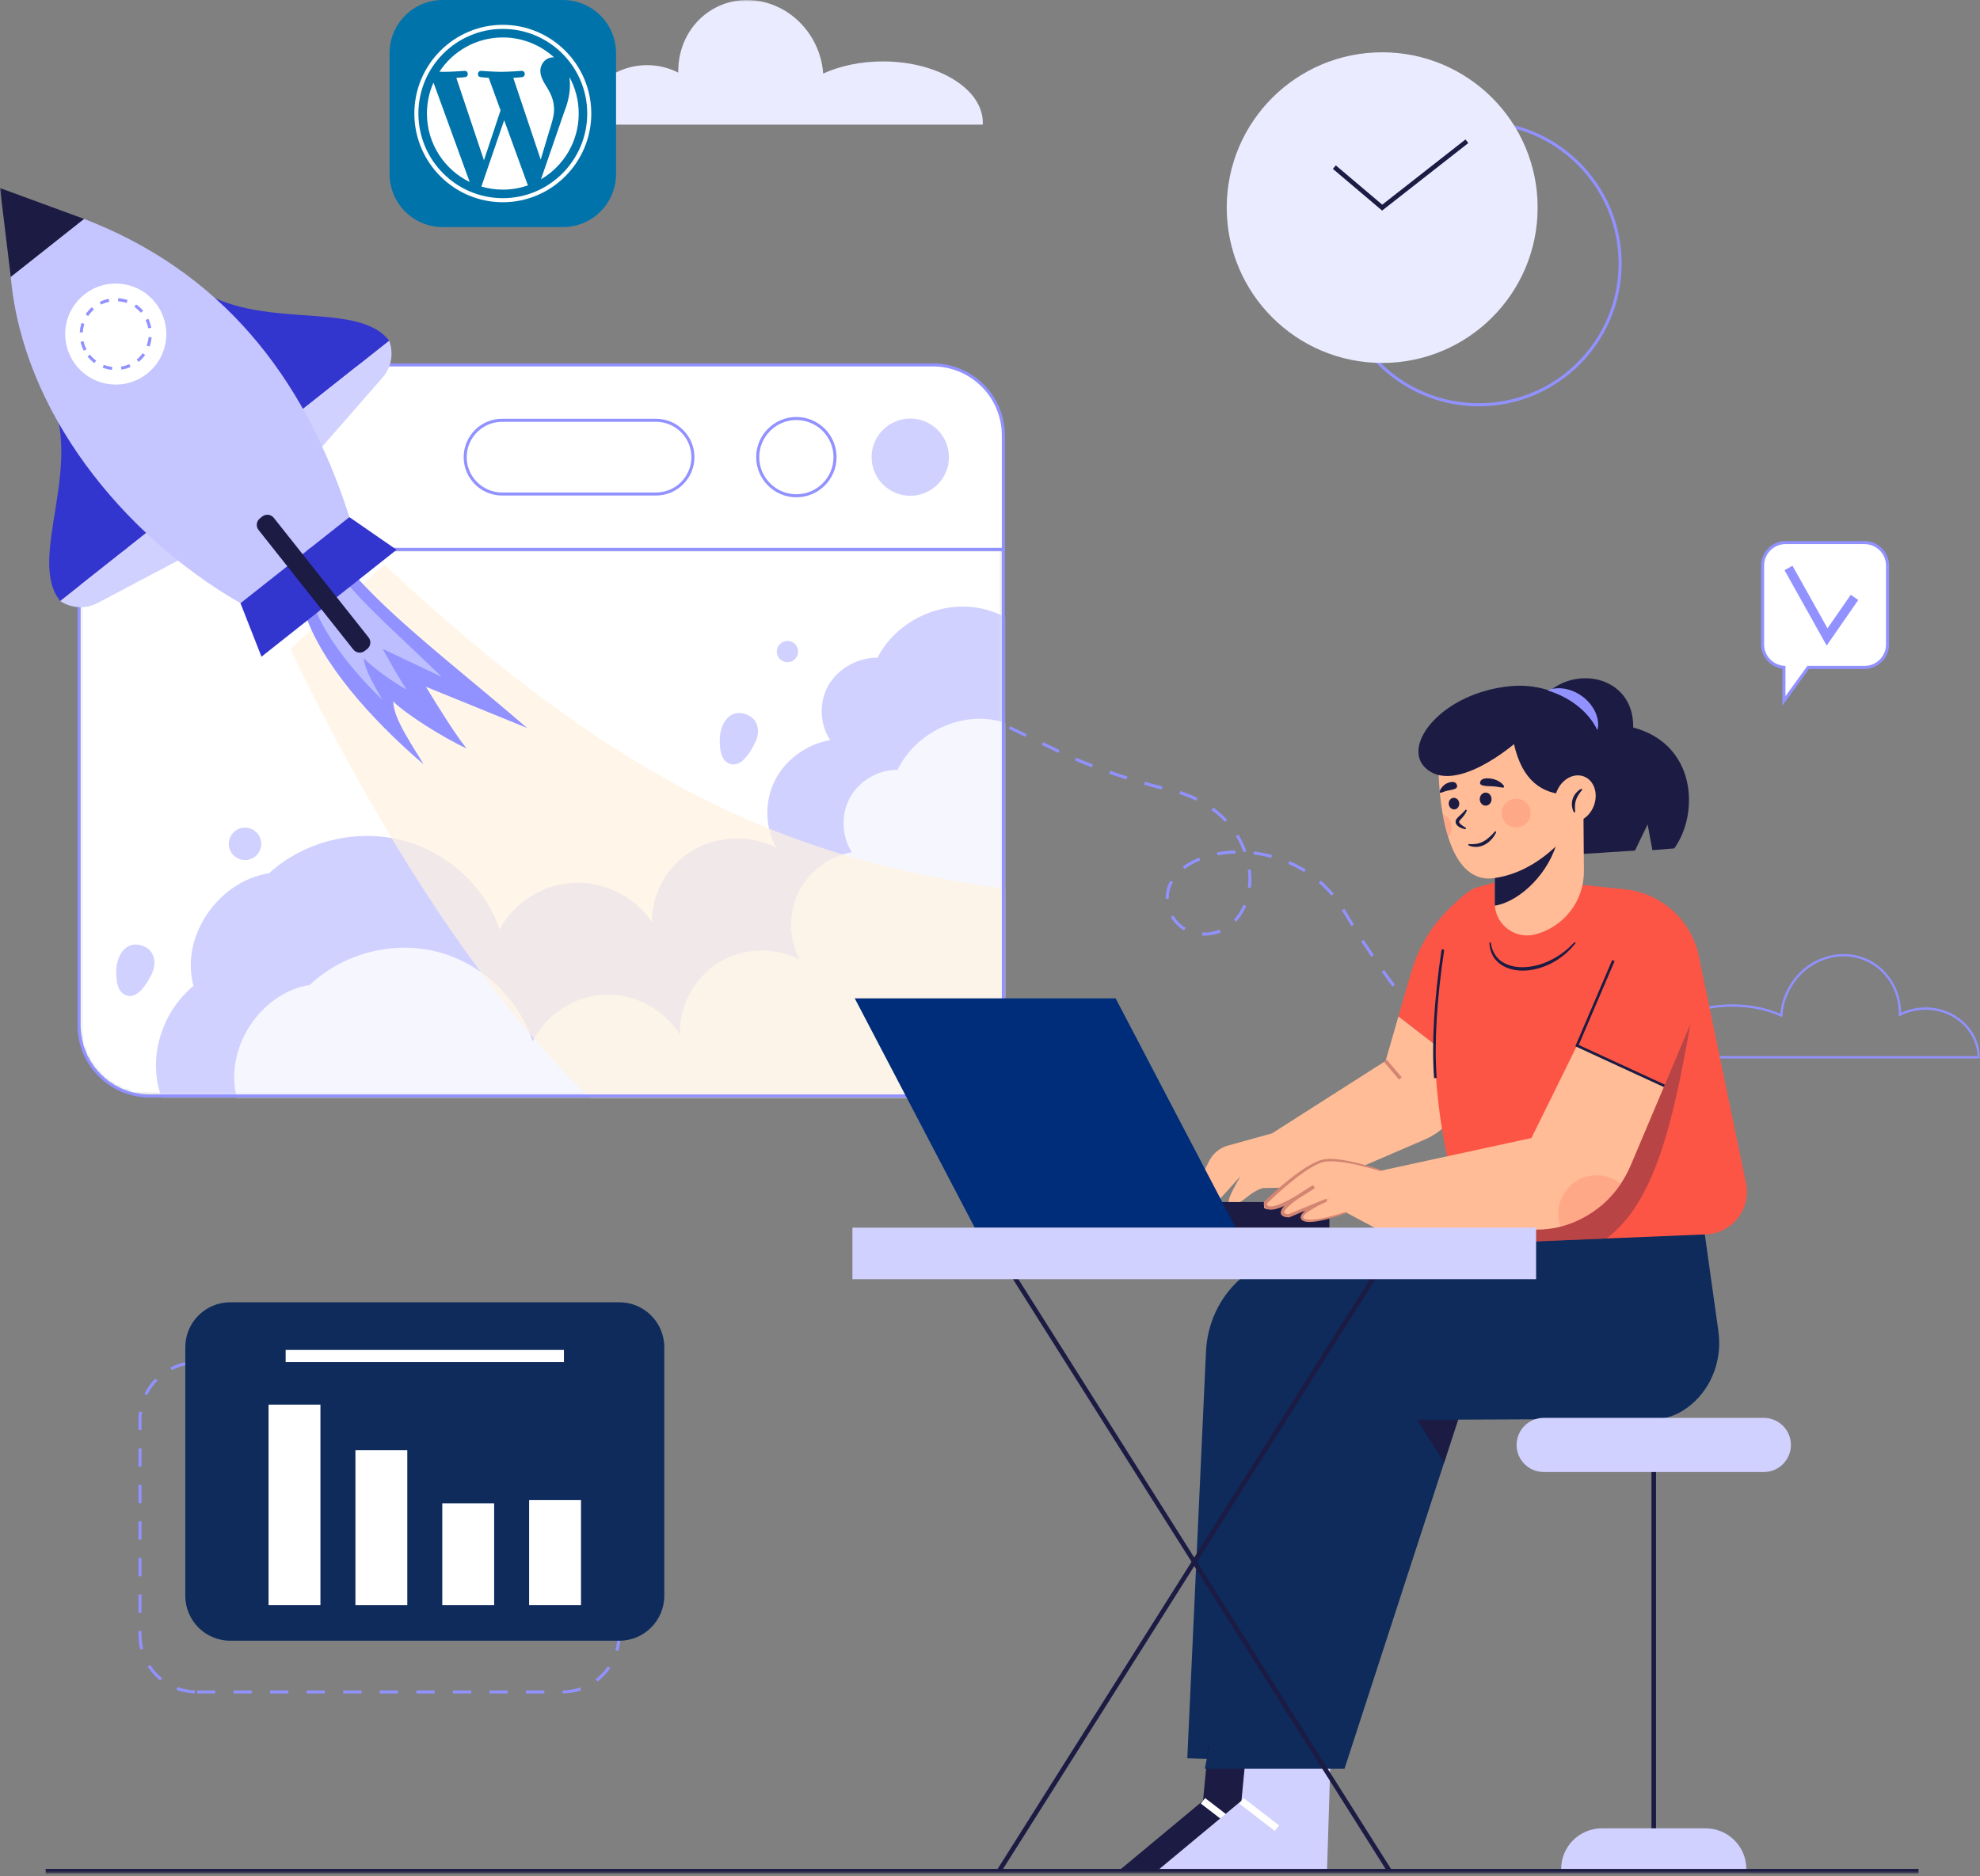<svg width="554" height="525" viewBox="0 0 554 525" fill="none" xmlns="http://www.w3.org/2000/svg">
<rect x="0" y="0" width="554" height="525" fill="#808080" stroke="none"/>
<g clip-path="url(#clip0_3414_1241)">
<mask id="mask0_3414_1241" style="mask-type:luminance" maskUnits="userSpaceOnUse" x="0" y="0" width="554" height="525">
<path d="M0 0H554V524.27H0V0Z" fill="white"/>
</mask>
<g mask="url(#mask0_3414_1241)">
<path d="M417.113 306.367L417.703 305.75L414.003 302.222L413.412 302.839L417.113 306.367ZM409.723 299.288L410.323 298.682C409.118 297.5 407.915 296.28 406.734 295.052L406.12 295.642C407.304 296.875 408.515 298.103 409.723 299.288ZM402.618 291.903L403.249 291.33C402.116 290.09 400.977 288.806 399.863 287.514L399.218 288.072C400.34 289.364 401.482 290.655 402.618 291.903ZM395.916 284.15L396.574 283.608C395.51 282.313 394.436 280.973 393.386 279.627L392.714 280.152C393.771 281.502 394.849 282.848 395.916 284.15ZM389.606 276.076L390.289 275.568C389.29 274.225 388.277 272.834 387.288 271.441L386.591 271.935C387.588 273.332 388.601 274.726 389.606 276.076ZM383.673 267.725L384.379 267.248C383.424 265.841 382.482 264.424 381.558 262.995L380.842 263.459C381.769 264.887 382.715 266.312 383.673 267.725ZM336.958 261.816C338.53 261.816 340.12 261.513 341.552 260.94L341.235 260.15C339.901 260.681 338.424 260.965 336.958 260.965C336.746 260.943 336.59 260.96 336.405 260.951L336.365 261.803C336.562 261.812 336.798 261.799 336.958 261.816ZM331.296 260.36L331.723 259.625C330.318 258.813 329.144 257.627 328.323 256.192L327.583 256.615C328.479 258.179 329.762 259.478 331.296 260.36ZM378.1 259.131L378.823 258.681C377.925 257.236 377.042 255.781 376.172 254.318L375.44 254.754C376.312 256.223 377.199 257.682 378.1 259.131ZM345.874 257.944C347.019 256.711 347.964 255.225 348.68 253.524L347.896 253.193C347.22 254.802 346.33 256.203 345.249 257.365L345.874 257.944ZM326.17 251.537L327.024 251.52L327.019 251.292C327.019 250.013 327.279 248.763 327.773 247.673C327.903 247.389 328.043 247.11 328.197 246.841L327.452 246.422C327.286 246.715 327.133 247.014 326.996 247.321C326.454 248.521 326.167 249.895 326.167 251.292L326.17 251.537ZM372.523 250.644L373.178 250.096C372.073 248.776 370.848 247.536 369.546 246.408L368.986 247.053C370.255 248.15 371.445 249.359 372.523 250.644ZM350 248.48C350.096 247.673 350.146 246.844 350.146 246.016C350.146 245.113 350.088 244.192 349.973 243.279L349.127 243.385C349.239 244.264 349.294 245.15 349.294 246.016C349.294 246.81 349.247 247.604 349.155 248.377L350 248.48ZM364.921 244.07L365.372 243.344C363.926 242.447 362.38 241.646 360.781 240.958L360.443 241.743C362.002 242.413 363.51 243.198 364.921 244.07ZM331.477 243.194C332.719 242.249 334.185 241.436 335.833 240.771L335.515 239.981C333.794 240.672 332.262 241.528 330.963 242.516L331.477 243.194ZM355.672 240.082L355.897 239.261C354.233 238.808 352.524 238.471 350.822 238.259L350.716 239.104C352.377 239.309 354.044 239.639 355.672 240.082ZM340.662 239.373C342.279 239.066 343.963 238.89 345.676 238.848L345.655 237.997C343.898 238.041 342.166 238.222 340.505 238.538L340.662 239.373ZM347.95 238.515L348.752 238.228C348.169 236.612 347.411 235.038 346.501 233.549L345.774 233.996C346.654 235.43 347.388 236.95 347.95 238.515ZM342.736 229.995L343.36 229.415C343.111 229.149 342.859 228.887 342.595 228.627C341.645 227.683 340.593 226.79 339.475 225.977L338.97 226.664C340.054 227.459 341.071 228.32 341.995 229.238C342.251 229.483 342.497 229.735 342.736 229.995ZM334.666 224.054L335.045 223.291C333.504 222.527 331.883 221.882 330.232 221.379L329.984 222.194C331.594 222.684 333.169 223.311 334.666 224.054ZM325.048 220.922L325.26 220.097C323.592 219.671 321.935 219.224 320.332 218.768L320.1 219.586C321.709 220.046 323.373 220.496 325.048 220.922ZM315.185 218.121L315.441 217.306C313.797 216.788 312.167 216.25 310.598 215.7L310.315 216.505C311.893 217.06 313.531 217.602 315.185 218.121ZM305.502 214.736L305.809 213.942C304.213 213.322 302.624 212.674 301.089 212.013L300.751 212.794C302.3 213.461 303.896 214.115 305.502 214.736ZM296.083 210.67L296.451 209.904L291.85 207.671L291.479 208.438L296.083 210.67ZM286.878 206.202L287.249 205.435L282.648 203.2L282.277 203.966L286.878 206.202ZM277.676 201.73L278.048 200.964L273.447 198.728L273.075 199.495L277.676 201.73ZM268.474 197.263L268.846 196.495L264.245 194.26L263.873 195.027L268.474 197.263ZM259.272 192.792L259.644 192.025L255.043 189.789L254.672 190.556L259.272 192.792Z" fill="#9192FF"/>
<path d="M274.992 34.354C274.992 34.531 274.992 34.698 274.972 34.875H162.844C163.133 25.639 171.182 18.233 181.049 18.233C184.214 18.233 187.181 18.993 189.774 20.322C189.637 13.134 193.095 6.25 199.462 2.556C209.019 -2.979 221.518 0.777 227.371 10.95C229.131 14.017 230.099 17.316 230.318 20.591C234.98 18.458 240.758 17.19 247.026 17.19C262.473 17.19 274.992 24.876 274.992 34.354Z" fill="#EBEBFF"/>
<path d="M461.54 296.183H554L553.99 295.853C553.744 288.035 547.053 281.91 538.758 281.91C536.391 281.91 534.045 282.435 531.934 283.427C531.872 277.443 528.803 271.993 523.834 269.113C520.133 266.969 515.757 266.417 511.515 267.555C506.893 268.793 502.995 271.829 500.536 276.106C499.172 278.485 498.36 281.031 498.118 283.686C494.179 281.965 489.558 281.059 484.715 281.059C471.905 281.059 461.485 287.51 461.485 295.437C461.485 295.594 461.485 295.744 461.506 295.901L461.54 296.183ZM553.335 295.543H462.126C462.126 295.509 462.126 295.471 462.126 295.437C462.126 287.861 472.259 281.699 484.718 281.699C489.639 281.699 494.326 282.653 498.272 284.456L498.694 284.651L498.725 284.191C498.906 281.467 499.704 278.856 501.095 276.43C503.469 272.303 507.231 269.372 511.685 268.179C515.764 267.085 519.966 267.616 523.517 269.671C528.428 272.518 531.408 277.988 531.296 283.942L531.286 284.477L531.763 284.231C533.902 283.134 536.32 282.555 538.762 282.555C546.589 282.552 552.926 288.233 553.335 295.543Z" fill="#9192FF"/>
<mask id="mask1_3414_1241" style="mask-type:luminance" maskUnits="userSpaceOnUse" x="22" y="153" width="259" height="154">
<path d="M280.738 286.978C280.738 297.867 271.904 306.693 261.008 306.693H41.856C30.959 306.693 22.126 297.867 22.126 286.978V153.733H280.738V286.978Z" fill="white"/>
</mask>
<g mask="url(#mask1_3414_1241)">
<path d="M280.738 286.978C280.738 297.867 271.904 306.693 261.008 306.693H41.856C30.959 306.693 22.126 297.867 22.126 286.978V153.733H280.738V286.978Z" fill="white"/>
</g>
<mask id="mask2_3414_1241" style="mask-type:luminance" maskUnits="userSpaceOnUse" x="22" y="153" width="259" height="154">
<path d="M280.738 286.978C280.738 297.867 271.904 306.693 261.008 306.693H41.856C30.959 306.693 22.126 297.867 22.126 286.978V153.733H280.738V286.978Z" fill="white"/>
</mask>
<g mask="url(#mask2_3414_1241)">
<path d="M294.269 187.708C291.248 178.023 281.681 170.59 271.234 169.803C260.784 169.015 250.12 174.924 245.546 184.038C239.987 183.987 234.507 187.068 231.805 191.764C229.104 196.461 229.295 202.575 232.282 207.097C225.66 208.242 219.718 212.598 216.788 218.447C213.859 224.295 214.019 231.493 217.204 237.205C209.916 233.504 200.598 233.841 193.607 238.057C186.616 242.276 182.209 250.218 182.454 258.172C177.915 251.056 169.212 246.622 160.558 247.017C151.906 247.412 143.656 252.617 139.809 260.114C135.747 247.968 124.915 238.166 112.102 235.031C99.285 231.898 84.91 235.538 75.318 244.345C60.895 246.601 50.381 262.251 54.139 275.874C46.346 282.318 42.366 292.792 43.993 302.562C45.623 312.33 52.805 321.055 62.294 324.787L310.476 324.627L331.629 230.01L294.269 187.708Z" fill="#D1D1FF"/>
</g>
<mask id="mask3_3414_1241" style="mask-type:luminance" maskUnits="userSpaceOnUse" x="22" y="153" width="259" height="154">
<path d="M280.738 286.978C280.738 297.867 271.904 306.693 261.008 306.693H41.856C30.959 306.693 22.126 297.867 22.126 286.978V153.733H280.738V286.978Z" fill="white"/>
</mask>
<g mask="url(#mask3_3414_1241)">
<g opacity="0.8">
<path d="M298.208 219.135C295.278 209.446 286.032 202.005 275.937 201.209C265.841 200.411 255.542 206.313 251.131 215.423C245.76 215.369 240.468 218.443 237.861 223.14C235.256 227.836 235.443 233.95 238.336 238.473C231.937 239.615 226.2 243.964 223.374 249.811C220.546 255.66 220.706 262.855 223.79 268.57C216.747 264.862 207.743 265.192 200.99 269.405C194.237 273.617 189.987 281.558 190.23 289.509C185.841 282.39 177.427 277.95 169.067 278.338C160.708 278.726 152.744 283.923 149.031 291.418C145.098 279.271 134.625 269.457 122.241 266.314C109.857 263.172 95.969 266.802 86.709 275.602C72.777 277.844 62.63 293.487 66.273 307.112C58.749 313.55 54.91 324.02 56.491 333.791C58.074 343.563 65.022 352.291 74.189 356.029L313.968 356.067L334.332 261.464L298.208 219.135Z" fill="white"/>
</g>
</g>
<mask id="mask4_3414_1241" style="mask-type:luminance" maskUnits="userSpaceOnUse" x="22" y="153" width="259" height="154">
<path d="M280.738 286.978C280.738 297.867 271.904 306.693 261.008 306.693H41.856C30.959 306.693 22.126 297.867 22.126 286.978V153.733H280.738V286.978Z" fill="white"/>
</mask>
<g mask="url(#mask4_3414_1241)">
<path opacity="0.7" d="M107.578 158.001C179.407 225.503 230.344 243.701 294.514 250.211L298.777 318.374L231.418 341.379C172.586 339.674 116.097 254.567 81.204 181.554L107.578 158.001Z" fill="#FFF2E0"/>
<path d="M97.464 158.877C109.142 172.683 126.753 185.889 147.527 203.728L119.182 192.184C122.658 197.941 127.719 205.994 130.557 209.45C124.025 206.437 113.511 199.809 110.029 196.291C110.032 201.196 115.943 209.399 118.52 213.88C103.402 200.95 89.65 185.167 85.207 171.299L97.464 158.877Z" fill="#9192FF"/>
<path opacity="0.4" d="M94.149 159.575C101.056 168.726 111.397 177.546 123.617 189.427L107.075 181.586C109.149 185.386 112.164 190.705 113.842 192.996C110.026 190.958 103.87 186.514 101.813 184.179C101.865 187.386 105.374 192.815 106.916 195.773C98.024 187.161 89.894 176.695 87.175 167.577L94.149 159.575Z" fill="white"/>
</g>
<mask id="mask5_3414_1241" style="mask-type:luminance" maskUnits="userSpaceOnUse" x="22" y="153" width="259" height="154">
<path d="M280.738 286.978C280.738 297.867 271.904 306.693 261.008 306.693H41.856C30.959 306.693 22.126 297.867 22.126 286.978V153.733H280.738V286.978Z" fill="white"/>
</mask>
<g mask="url(#mask5_3414_1241)">
<path d="M201.409 206.471C201.317 208.604 201.412 212.206 203.543 213.44C207.105 215.503 209.908 210.499 211.214 207.984C212.773 204.981 212.374 201.256 208.847 199.918C204.188 198.148 201.58 202.487 201.409 206.471Z" fill="#D1D1FF"/>
</g>
<mask id="mask6_3414_1241" style="mask-type:luminance" maskUnits="userSpaceOnUse" x="22" y="153" width="259" height="154">
<path d="M280.738 286.978C280.738 297.867 271.904 306.693 261.008 306.693H41.856C30.959 306.693 22.126 297.867 22.126 286.978V153.733H280.738V286.978Z" fill="white"/>
</mask>
<g mask="url(#mask6_3414_1241)">
<path d="M32.546 271.263C32.454 273.396 32.549 276.998 34.681 278.232C38.241 280.295 41.045 275.29 42.351 272.776C43.91 269.773 43.511 266.048 39.985 264.708C35.326 262.94 32.716 267.279 32.546 271.263Z" fill="#D1D1FF"/>
</g>
<mask id="mask7_3414_1241" style="mask-type:luminance" maskUnits="userSpaceOnUse" x="22" y="153" width="259" height="154">
<path d="M280.738 286.978C280.738 297.867 271.904 306.693 261.008 306.693H41.856C30.959 306.693 22.126 297.867 22.126 286.978V153.733H280.738V286.978Z" fill="white"/>
</mask>
<g mask="url(#mask7_3414_1241)">
<path d="M220.332 185.313C218.684 185.313 217.348 183.978 217.348 182.331C217.348 180.684 218.684 179.349 220.332 179.349C221.981 179.349 223.316 180.684 223.316 182.331C223.316 183.978 221.981 185.313 220.332 185.313Z" fill="#D1D1FF"/>
</g>
<mask id="mask8_3414_1241" style="mask-type:luminance" maskUnits="userSpaceOnUse" x="2" y="141" width="294" height="246">
<path d="M235.905 376.018C231.054 385.771 219.211 389.75 209.454 384.904L13.218 287.446C3.461 282.6 -0.515 270.766 4.336 261.013L63.701 141.675L295.27 256.68L235.905 376.018Z" fill="white"/>
</mask>
<g mask="url(#mask8_3414_1241)">
<path d="M66.535 240.201C64.288 239.085 63.373 236.361 64.49 234.115C65.607 231.87 68.333 230.955 70.58 232.07C72.827 233.186 73.743 235.91 72.625 238.156C71.508 240.401 68.782 241.317 66.535 240.201Z" fill="#D1D1FF"/>
</g>
<path d="M41.86 307.121H261.008C272.123 307.121 281.164 298.086 281.164 286.978V153.308H21.7V286.978C21.703 298.086 30.744 307.121 41.86 307.121ZM280.315 154.16V286.978C280.315 297.615 271.655 306.269 261.012 306.269H41.86C31.215 306.269 22.555 297.615 22.555 286.978V154.16H280.315Z" fill="#9192FF"/>
<path d="M41.857 102.114H261.004C271.901 102.114 280.734 110.937 280.734 121.83V153.737H22.122V121.83C22.127 110.937 30.959 102.114 41.857 102.114Z" fill="white"/>
<path d="M21.7 154.159H281.164V121.826C281.164 110.719 272.123 101.685 261.008 101.685H41.856C30.741 101.685 21.7 110.719 21.7 121.826V154.159ZM280.312 153.307H22.552V121.826C22.552 111.19 31.212 102.537 41.856 102.537H261.004C271.649 102.537 280.308 111.19 280.308 121.826V153.307H280.312Z" fill="#9192FF"/>
<path d="M244.09 130.079C242.9 124.228 246.684 118.521 252.54 117.334C258.394 116.147 264.104 119.927 265.294 125.778C266.482 131.629 262.698 137.336 256.842 138.523C250.988 139.711 245.278 135.93 244.09 130.079Z" fill="#D1D1FF"/>
<path d="M215.177 135.569C210.951 131.347 210.951 124.503 215.177 120.281C219.401 116.059 226.251 116.059 230.476 120.28C234.701 124.503 234.701 131.347 230.476 135.569C226.251 139.791 219.401 139.791 215.177 135.569Z" fill="white"/>
<path d="M222.826 139.16C229.027 139.16 234.07 134.119 234.07 127.924C234.07 121.728 229.027 116.688 222.826 116.688C216.626 116.688 211.581 121.728 211.581 127.924C211.581 134.119 216.626 139.16 222.826 139.16ZM222.826 117.539C228.556 117.539 233.218 122.198 233.218 127.924C233.218 133.649 228.556 138.309 222.826 138.309C217.096 138.309 212.434 133.649 212.434 127.924C212.434 122.198 217.096 117.539 222.826 117.539Z" fill="#9192FF"/>
<path d="M140.48 138.241H183.548C189.25 138.241 193.871 133.623 193.871 127.925C193.871 122.225 189.25 117.607 183.548 117.607H140.48C134.777 117.607 130.156 122.225 130.156 127.925C130.156 133.623 134.777 138.241 140.48 138.241Z" fill="white"/>
<path d="M140.483 138.666H183.551C189.478 138.666 194.301 133.847 194.301 127.924C194.301 122.001 189.478 117.182 183.551 117.182H140.483C134.554 117.182 129.732 122.001 129.732 127.924C129.732 133.847 134.554 138.666 140.483 138.666ZM183.554 118.034C189.011 118.034 193.452 122.471 193.452 127.924C193.452 133.376 189.011 137.814 183.554 137.814H140.486C135.029 137.814 130.589 133.376 130.589 127.924C130.589 122.471 135.029 118.034 140.486 118.034H183.554Z" fill="#9192FF"/>
<path d="M52.584 78.595C69.854 93.703 99.643 83.288 108.898 95.353L82.45 116.281L52.584 78.595Z" fill="#3335CF"/>
<path d="M108.897 95.356C110.221 98.876 109.504 102.836 107.028 105.668L88.287 127.119L82.448 116.285L108.897 95.356Z" fill="#D1D1FF"/>
<path d="M13.438 109.57C24.195 129.833 7.224 156.419 16.856 168.187L43.305 147.258L13.438 109.57Z" fill="#3335CF"/>
<path d="M16.856 168.188C19.98 170.281 24.005 170.491 27.33 168.734L52.52 155.421L43.305 147.259L16.856 168.188Z" fill="#D1D1FF"/>
<path d="M0 52.628L23.551 61.267L3.019 77.514L0 52.628Z" fill="#1B1B43"/>
<path d="M3.019 77.515C6.31 114.748 33.84 149.495 67.281 168.791L97.754 144.702C84.968 104.504 61.155 75.736 23.554 61.265L3.019 77.515Z" fill="#C5C5FF"/>
<path d="M97.75 144.702L110.969 153.85L73.163 183.766L67.28 168.791L97.75 144.702Z" fill="#3335CF"/>
<path d="M30.72 107.517C22.963 106.594 17.423 99.563 18.346 91.812C19.267 84.061 26.304 78.525 34.061 79.447C41.817 80.369 47.357 87.4 46.435 95.151C45.512 102.902 38.477 108.438 30.72 107.517Z" fill="white"/>
<path d="M31.319 103.515L31.407 102.666C30.596 102.581 29.801 102.387 29.036 102.09L28.729 102.884C29.561 103.212 30.435 103.423 31.319 103.515ZM33.982 103.447C34.865 103.307 35.725 103.051 36.533 102.683L36.182 101.906C35.438 102.24 34.654 102.475 33.849 102.605L33.982 103.447ZM26.4 101.606L26.905 100.921C26.253 100.437 25.664 99.868 25.155 99.228L24.487 99.756C25.043 100.454 25.684 101.078 26.4 101.606ZM38.794 101.279C39.486 100.71 40.097 100.056 40.613 99.333L39.916 98.839C39.446 99.5 38.886 100.1 38.252 100.621L38.794 101.279ZM23.447 98.15L24.204 97.759C23.829 97.036 23.549 96.266 23.375 95.468L22.543 95.649C22.731 96.521 23.034 97.36 23.447 98.15ZM41.85 96.978C42.157 96.143 42.352 95.271 42.43 94.381L41.581 94.306C41.509 95.121 41.331 95.922 41.049 96.685L41.85 96.978ZM23.174 93.038C23.215 92.22 23.365 91.416 23.617 90.642L22.805 90.38C22.529 91.225 22.369 92.105 22.321 92.994L23.174 93.038ZM41.475 91.873L42.314 91.723C42.157 90.843 41.884 89.991 41.502 89.187L40.731 89.552C41.08 90.288 41.331 91.068 41.475 91.873ZM24.668 88.448C25.114 87.769 25.65 87.149 26.264 86.604L25.697 85.966C25.029 86.559 24.443 87.238 23.955 87.981L24.668 88.448ZM39.405 87.51L40.053 86.958C39.474 86.28 38.808 85.68 38.072 85.179L37.59 85.885C38.262 86.338 38.873 86.887 39.405 87.51ZM28.283 85.24C29.013 84.876 29.79 84.613 30.588 84.457L30.425 83.622C29.552 83.795 28.703 84.085 27.905 84.48L28.283 85.24ZM35.415 84.787L35.694 83.983C34.855 83.693 33.975 83.513 33.086 83.451L33.023 84.303C33.838 84.358 34.644 84.521 35.415 84.787Z" fill="#9192FF"/>
<path d="M102.079 182.134L102.754 181.599C103.743 180.815 103.91 179.367 103.13 178.378L76.609 144.911C75.824 143.922 74.375 143.755 73.386 144.535L72.711 145.071C71.722 145.855 71.555 147.303 72.335 148.292L98.856 181.759C99.64 182.751 101.09 182.918 102.079 182.134Z" fill="#1B1B43"/>
<path d="M55.101 473.897H60.218V473.045H55.101V473.897ZM65.333 473.897H70.449V473.045H65.333V473.897ZM75.565 473.897H80.68V473.045H75.565V473.897ZM85.797 473.897H90.912V473.045H85.797V473.897ZM96.029 473.897H101.144V473.045H96.029V473.897ZM106.259 473.897H111.376V473.045H106.259V473.897ZM116.491 473.897H121.607V473.045H116.491V473.897ZM126.723 473.897H131.839V473.045H126.723V473.897ZM136.955 473.897H142.071V473.045H136.955V473.897ZM147.186 473.897H152.302V473.045H147.186V473.897ZM157.421 473.897C159.188 473.88 160.92 473.587 162.575 473.018L162.299 472.213C160.73 472.749 159.086 473.031 157.411 473.045L157.421 473.897ZM54.484 473.887L54.515 473.035C52.843 472.973 51.21 472.646 49.655 472.063L49.355 472.861C50.998 473.475 52.721 473.822 54.484 473.887ZM167.186 470.554C168.584 469.488 169.795 468.212 170.784 466.764L170.079 466.283C169.141 467.657 167.991 468.866 166.668 469.879L167.186 470.554ZM44.819 470.267L45.354 469.606C44.059 468.556 42.943 467.316 42.046 465.915L41.33 466.375C42.278 467.852 43.454 469.16 44.819 470.267ZM173.005 462.03C173.417 460.582 173.625 459.079 173.625 457.555V456.857H172.773V457.555C172.773 458.997 172.575 460.425 172.185 461.795L173.005 462.03ZM39.249 461.584L40.075 461.372C39.761 460.132 39.601 458.847 39.601 457.555V456.406H38.747V457.555C38.747 458.918 38.915 460.272 39.249 461.584ZM172.773 451.748H173.625V446.636H172.773V451.748ZM38.747 451.294H39.601V446.182H38.747V451.294ZM172.773 441.524H173.625V436.412H172.773V441.524ZM38.747 441.07H39.601V435.958H38.747V441.07ZM172.773 431.3H173.625V426.186H172.773V431.3ZM38.747 430.846H39.601V425.733H38.747V430.846ZM172.773 421.074H173.625V415.962H172.773V421.074ZM38.747 420.621H39.601V415.509H38.747V420.621ZM172.773 410.85H173.625V405.738H172.773V410.85ZM38.747 410.397H39.601V405.285H38.747V410.397ZM172.773 400.626H173.625V397.222C173.625 396.642 173.594 396.052 173.533 395.472L172.684 395.561C172.742 396.11 172.773 396.669 172.773 397.217V400.626ZM38.747 400.173H39.601V397.217C39.601 396.519 39.648 395.813 39.74 395.122L38.895 395.009C38.795 395.735 38.747 396.478 38.747 397.217V400.173ZM171.374 390.784L172.151 390.429C171.422 388.833 170.443 387.372 169.242 386.083L168.619 386.663C169.758 387.886 170.685 389.273 171.374 390.784ZM41.187 390.388C41.919 388.899 42.889 387.538 44.059 386.349L43.451 385.753C42.217 387.007 41.197 388.442 40.422 390.013L41.187 390.388ZM164.71 383.626L165.119 382.88C163.577 382.034 161.916 381.448 160.188 381.138L160.037 381.976C161.674 382.269 163.247 382.825 164.71 383.626ZM48.052 383.419C49.535 382.662 51.121 382.151 52.769 381.901L52.642 381.06C50.903 381.322 49.228 381.861 47.663 382.658L48.052 383.419ZM57.813 381.728H62.929V380.876H57.813V381.728ZM68.044 381.728H73.161V380.876H68.044V381.728ZM78.276 381.728H83.392V380.876H78.276V381.728ZM88.508 381.728H93.623V380.876H88.508V381.728ZM98.74 381.728H103.855V380.876H98.74V381.728ZM108.972 381.728H114.087V380.876H108.972V381.728ZM119.202 381.728H124.319V380.876H119.202V381.728ZM129.434 381.728H134.551V380.876H129.434V381.728ZM139.666 381.728H144.782V380.876H139.666V381.728ZM149.898 381.728H155.014V380.876H149.898V381.728Z" fill="#9192FF"/>
<path d="M64.431 459.13H173.279C180.233 459.13 185.867 453.496 185.867 446.55V377.004C185.867 370.055 180.23 364.425 173.279 364.425H64.431C57.477 364.425 51.843 370.059 51.843 377.004V446.55C51.843 453.496 57.477 459.13 64.431 459.13Z" fill="#0E2B5C"/>
<path d="M148.05 419.742H162.562V449.192H148.05V419.742Z" fill="white"/>
<path d="M123.75 420.689H138.262V449.196H123.75V420.689Z" fill="white"/>
<path d="M99.449 405.799H113.961V449.195H99.449V405.799Z" fill="white"/>
<path d="M75.144 393.066H89.656V449.191H75.144V393.066Z" fill="white"/>
<path d="M79.922 377.76H157.789V381.161H79.922V377.76Z" fill="white"/>
<path d="M394.875 271.969C397.341 263.422 402.566 255.927 409.731 250.648L412.609 248.528L410.168 299.05L391.273 284.443L394.875 271.969Z" fill="#FC5546"/>
<path d="M334.158 333.031L338.355 324.818C339.42 322.739 341.306 321.199 343.56 320.574L355.91 317.157L387.683 296.885L391.274 284.441L410.168 299.049L409.998 302.597C409.654 309.716 405.285 316.015 398.736 318.84L367.884 332.138L353.218 332.466C348.495 334.095 346.864 338.165 343.932 336.699C342.841 336.153 347.11 329.126 347.11 329.126L340.023 336.94L334.158 333.031Z" fill="#FFBC96"/>
<path d="M388.039 296.58L392.191 301.467L391.445 302.1L387.292 297.213L388.039 296.58Z" fill="#D28572"/>
<path d="M389.418 353.498L366.301 351.46C351.254 350.131 338.164 362.274 337.431 378.241L332.206 492.008L364.094 492.999L389.418 353.498Z" fill="#0E2B5C"/>
<path d="M361.527 491.868L360.549 523.291H313.298L336.599 503.916L338.066 488.773L361.527 491.868Z" fill="#1B1B43"/>
<path d="M337.193 503.16L347.133 510.812L345.94 512.359L335.999 504.707L337.193 503.16Z" fill="white"/>
<path d="M372.281 491.868L371.306 523.291H324.052L347.353 503.916L348.82 488.773L372.281 491.868Z" fill="#D1D1FF"/>
<path d="M347.947 503.159L357.887 510.812L356.694 512.359L346.754 504.706L347.947 503.159Z" fill="white"/>
<path d="M337.088 494.959H376.193L404.064 409.262L407.966 397.265L463.691 397.019C467.132 396.972 470.427 395.377 473.224 393.026C479.148 388.032 481.876 380.187 480.802 372.519L475.915 337.671L393.126 348.426C377.425 350.468 364.747 362.212 361.522 377.696L337.088 494.959Z" fill="#0E2B5C"/>
<path d="M396.481 397.266L404.066 409.266L407.969 397.266H396.481Z" fill="#1B1B43"/>
<path d="M406.714 331.362C407.116 332.973 407.536 334.586 407.965 336.208L410.899 348.174L449.516 346.572L477.319 345.421C484.689 345.117 490.027 338.28 488.523 331.058L475.559 268.72C473.898 258.121 465.283 249.961 454.598 248.858L422.873 245.596L412.608 248.528C402.586 253.902 402.577 263.639 402.099 270.018C399.998 297.942 402.586 314.853 406.714 331.362Z" fill="#FC5546"/>
<path opacity="0.3" d="M432.896 329.368C433.299 330.98 407.535 334.586 407.965 336.208L410.898 348.174L449.516 346.572C463.008 336.403 468.062 314.273 472.98 286.548L432.896 329.368Z" fill="#1B1B43"/>
<path d="M440.571 263.629C438.879 265.442 436.952 267.021 434.8 268.199C432.655 269.378 430.322 270.241 427.904 270.527C425.512 270.841 422.985 270.636 420.888 269.498C418.742 268.431 417.376 266.178 417.119 263.738L416.737 263.761C416.751 265.037 417.072 266.332 417.709 267.48C418.351 268.629 419.33 269.579 420.469 270.238C422.767 271.567 425.492 271.805 428.03 271.485C430.581 271.131 433.036 270.241 435.216 268.912C437.408 267.606 439.326 265.868 440.867 263.871L440.571 263.629Z" fill="#1B1B43"/>
<path d="M401.249 301.715L401.979 301.664C401.277 291.834 401.989 279.756 404.094 265.758L403.366 265.649C401.256 279.698 400.543 291.831 401.249 301.715Z" fill="#1B1B43"/>
<path d="M335.621 336.372H371.957V343.536H335.621V336.372Z" fill="#1B1B43"/>
<path d="M272.727 343.536H345.723L312.156 279.381H239.16L272.727 343.536Z" fill="#002D79"/>
<path d="M432.529 194.307C441.083 185.882 457.215 189.423 456.969 203.587C474.568 208.23 475.543 227.523 468.456 237.413L462.344 237.9L461.001 230.696L457.457 238.023L440.349 239.12L432.529 194.307Z" fill="#1B1B43"/>
<path d="M418.233 225.812V252.727C418.233 252.972 418.244 253.204 418.264 253.439C418.684 258.977 424.051 262.896 429.536 261.479C437.622 259.389 443.243 252.079 443.175 243.736L443.038 225.809H418.233V225.812Z" fill="#FFBC96"/>
<path d="M418.233 237.447V252.727C418.233 252.971 418.244 253.204 418.264 253.439C425.471 252.256 433.799 243.924 435.832 234.847L418.233 237.447Z" fill="#1B1B43"/>
<path d="M403.657 227.806C404.028 229.947 404.526 232.135 405.192 234.213C407.343 241.044 411.204 246.708 418.118 245.723C434.365 243.399 443.41 226.672 443.41 226.672L432.295 213.972L424.836 203.949L402.476 213.601C402.473 213.601 402.357 220.432 403.657 227.806Z" fill="#FFBC96"/>
<path d="M438.601 222.394C431.47 222.166 425.955 218.535 423.612 208.23C423.612 208.23 406.992 222.558 398.845 214.906C392.023 208.498 403.595 193.756 422.752 191.997C429.731 191.356 436.688 193.534 442.155 197.913C451.439 205.346 452.329 222.639 443.649 228.624L438.601 222.394Z" fill="#1B1B43"/>
<path d="M446.949 204.321C447.416 202.637 447.068 200.773 446.314 199.167C445.55 197.551 444.373 196.141 442.968 195.05C441.563 193.957 439.912 193.176 438.18 192.811C436.45 192.456 434.616 192.511 433.019 193.206C434.671 193.738 436.096 194.301 437.44 194.993C438.78 195.677 440.015 196.471 441.174 197.364C442.33 198.26 443.404 199.256 444.37 200.384C445.342 201.519 446.195 202.763 446.949 204.321Z" fill="#9192FF"/>
<path d="M438.245 229.776C435.395 228.635 434.202 224.92 435.58 221.477C436.96 218.035 440.388 216.168 443.239 217.308C446.089 218.449 447.282 222.164 445.903 225.607C444.524 229.049 441.096 230.915 438.245 229.776Z" fill="#FFBC96"/>
<path d="M440.74 227.223C440.617 226.034 440.61 224.906 440.955 223.873C441.293 222.833 441.951 221.927 442.711 220.996L442.472 220.699C441.368 221.276 440.43 222.305 440.031 223.577C439.628 224.848 439.802 226.232 440.375 227.335L440.74 227.223Z" fill="#1B1B43"/>
<path d="M414.034 223.621C414.034 224.631 414.774 225.449 415.686 225.449C416.596 225.449 417.336 224.631 417.336 223.621C417.336 222.613 416.596 221.795 415.686 221.795C414.774 221.795 414.034 222.613 414.034 223.621Z" fill="#1B1B43"/>
<path d="M405.364 225.059C405.473 225.949 406.216 226.592 407.021 226.494C407.826 226.395 408.393 225.59 408.283 224.701C408.174 223.811 407.431 223.167 406.626 223.266C405.817 223.365 405.255 224.169 405.364 225.059Z" fill="#1B1B43"/>
<path d="M414.114 219.037C414.049 219.889 415.414 219.971 417.425 220.033C419.438 220.094 420.83 220.714 420.844 220.176C420.861 219.637 419.37 218.25 417.385 217.915C415.342 217.568 414.192 218.021 414.114 219.037Z" fill="#1B1B43"/>
<path d="M407.689 219.858C407.835 220.7 406.832 220.915 405.346 221.178C403.859 221.437 402.897 222.194 402.822 221.661C402.747 221.127 403.691 219.603 405.127 219.072C406.608 218.523 407.511 218.86 407.689 219.858Z" fill="#1B1B43"/>
<path d="M410.082 226.576C409.699 227.042 409.276 227.444 408.84 227.86L408.181 228.474C407.953 228.682 407.707 228.907 407.486 229.251C407.377 229.425 407.291 229.65 407.278 229.903C407.257 230.158 407.34 230.403 407.441 230.594C407.667 230.972 407.936 231.194 408.229 231.388C408.812 231.773 409.446 231.93 410.057 232.05L410.2 231.695C409.675 231.354 409.15 231.051 408.744 230.699C408.55 230.526 408.359 230.314 408.29 230.154C408.216 229.99 408.236 229.936 408.328 229.745C408.547 229.39 409.099 228.914 409.46 228.42C409.856 227.929 410.211 227.37 410.422 226.757L410.082 226.576Z" fill="#1B1B43"/>
<path d="M418.355 232.591C417.355 233.73 416.316 234.783 415.063 235.454C413.823 236.143 412.404 236.336 410.906 236.173L410.804 236.542C411.528 236.861 412.343 237.036 413.167 236.988C413.993 236.953 414.808 236.705 415.524 236.31C416.967 235.509 418.031 234.214 418.672 232.799L418.355 232.591Z" fill="#1B1B43"/>
<path opacity="0.2" d="M424.22 231.554C421.991 231.554 420.185 229.75 420.185 227.523C420.185 225.296 421.991 223.491 424.22 223.491C426.448 223.491 428.254 225.296 428.254 227.523C428.254 229.75 426.448 231.554 424.22 231.554Z" fill="#FE5B52"/>
<path opacity="0.2" d="M403.655 227.806C404.026 229.946 404.525 232.134 405.19 234.214C405.813 233.5 406.195 232.57 406.195 231.545C406.195 229.847 405.142 228.402 403.655 227.806Z" fill="#FE5B52"/>
<path d="M449.68 275.475L472.98 286.545L465.675 303.858L441.241 292.597L449.68 275.475Z" fill="#FC5546"/>
<path d="M363.372 335.51C364.017 335.186 364.422 334.972 364.422 334.972L364.19 334.512C364.19 334.512 363.76 334.719 363.136 335.054L363.372 335.51Z" fill="#C5C5FF"/>
<path d="M353.706 337.916C354.46 339.402 360.228 336.774 362.916 335.455C360.831 336.607 357.243 338.874 358.84 340.114C360.122 341.102 362.956 339 372.243 335.152C370.834 335.817 362.537 339.763 364.627 341.259C366.906 342.881 376.68 339.307 376.68 339.307L385.156 343.859H394.93L430.107 344.084C432.317 344.095 434.506 343.811 436.628 343.263C440.802 342.2 444.731 340.128 448.067 337.344C450.168 335.585 451.979 333.523 453.493 331.256C454.625 329.556 455.594 327.729 456.395 325.823L465.672 303.862L441.243 292.598L428.493 318.458L386.455 327.582L374.723 324.652C372.199 324.017 368.631 325.08 366.411 326.44C360.998 329.75 353.005 336.501 353.706 337.916Z" fill="#FFBC96"/>
<path opacity="0.2" d="M435.997 339.627C435.997 340.909 436.221 342.129 436.631 343.26C440.805 342.198 444.734 340.125 448.07 337.341C450.171 335.582 451.982 333.521 453.496 331.254C451.648 329.768 449.301 328.878 446.75 328.878C440.809 328.882 435.997 333.687 435.997 339.627Z" fill="#FE5B52"/>
<path d="M386.52 327.398C383.604 326.431 380.65 325.596 377.635 324.965C376.127 324.655 374.603 324.402 373.048 324.31C372.271 324.266 371.482 324.284 370.688 324.372C370.295 324.45 369.904 324.552 369.511 324.645C369.139 324.778 368.774 324.927 368.407 325.067C365.545 326.362 363.055 328.216 360.644 330.122C358.236 332.04 355.961 334.102 353.751 336.249L353.649 336.348L353.628 336.474C353.55 336.938 353.605 337.364 353.86 337.797C354.017 337.977 354.181 338.178 354.392 338.263C354.597 338.393 354.801 338.444 355.002 338.475C355.814 338.607 356.52 338.44 357.199 338.26C358.56 337.885 359.77 337.265 360.995 336.669C362.193 336.027 363.372 335.363 364.515 334.648C365.678 333.959 366.783 333.188 367.916 332.456L367.397 331.631C365.398 332.817 363.45 334.061 361.592 335.472C360.668 336.187 359.753 336.921 358.969 337.878C358.782 338.134 358.591 338.389 358.461 338.737C358.39 338.9 358.349 339.109 358.345 339.333C358.362 339.568 358.437 339.818 358.597 340.001C358.904 340.355 359.276 340.478 359.59 340.553C359.917 340.639 360.221 340.656 360.531 340.687L360.627 340.696L360.733 340.653L371.347 336.208L371.029 335.461C369.357 336.232 367.731 337.06 366.179 338.079C365.422 338.621 364.627 339.109 364.068 340.042C363.941 340.277 363.849 340.639 363.98 340.977C364.112 341.304 364.371 341.511 364.61 341.624C365.102 341.873 365.596 341.924 366.07 341.951C367.973 341.996 369.76 341.549 371.531 341.112C373.297 340.645 375.036 340.097 376.752 339.473L376.622 339.115C374.907 339.688 373.16 340.196 371.404 340.615C369.651 341.007 367.847 341.396 366.104 341.307C365.272 341.273 364.279 340.908 364.686 340.36C365.068 339.718 365.855 339.173 366.578 338.693C368.079 337.735 369.712 336.931 371.35 336.205L371.032 335.458L360.381 339.807L360.582 339.773C360.32 339.743 360.051 339.729 359.818 339.66C359.58 339.609 359.385 339.504 359.32 339.422C359.17 339.364 359.371 338.839 359.706 338.444C360.381 337.622 361.275 336.896 362.171 336.212C363.983 334.849 365.926 333.615 367.891 332.466L367.372 331.641C366.247 332.361 365.16 333.138 364.013 333.819C362.885 334.531 361.732 335.189 360.562 335.82C359.382 336.402 358.189 337.013 356.953 337.357C356.347 337.53 355.702 337.653 355.186 337.565L354.999 337.53C354.942 337.513 354.907 337.479 354.856 337.459C354.744 337.425 354.709 337.336 354.631 337.281C354.535 337.135 354.494 336.862 354.525 336.665L354.403 336.89C356.565 334.76 358.843 332.715 361.19 330.782C363.542 328.867 365.998 327.01 368.706 325.742L369.74 325.332C370.091 325.248 370.443 325.149 370.797 325.071C371.523 324.979 372.271 324.955 373.02 324.985C374.525 325.047 376.032 325.254 377.529 325.53C380.524 326.086 383.488 326.853 386.404 327.749L386.52 327.398Z" fill="#D28572"/>
<path d="M465.525 304.193L465.832 303.528L441.723 292.414L451.767 268.932L451.092 268.646L440.771 292.782L465.525 304.193Z" fill="#1B1B43"/>
<path d="M462.077 407.036H463.355V517.105H462.077V407.036Z" fill="#1B1B43"/>
<path d="M431.92 411.92H493.512C497.696 411.92 501.09 408.529 501.09 404.347C501.09 400.165 497.696 396.774 493.512 396.774H431.92C427.735 396.774 424.342 400.165 424.342 404.347C424.342 408.532 427.735 411.92 431.92 411.92Z" fill="#D1D1FF"/>
<path d="M436.805 524.269H488.621V523.018C488.621 516.73 483.519 511.635 477.23 511.635H448.199C441.907 511.635 436.808 516.734 436.808 523.018V524.269H436.805Z" fill="#D1D1FF"/>
<path d="M388.18 350.268L389.262 350.949L280.088 523.876L279.006 523.195L388.18 350.268Z" fill="#1B1B43"/>
<path d="M280.094 350.284L389.309 523.171L388.227 523.853L279.012 350.966L280.094 350.284Z" fill="#1B1B43"/>
<path d="M238.509 343.536H429.801V357.953H238.509V343.536Z" fill="#D1D1FF"/>
<path d="M413.764 113.698C435.806 113.698 453.738 95.778 453.738 73.751C453.738 51.725 435.806 33.805 413.764 33.805C391.721 33.805 373.788 51.725 373.788 73.751C373.788 95.778 391.721 113.698 413.764 113.698ZM413.764 34.657C435.335 34.657 452.886 52.195 452.886 73.751C452.886 95.308 435.335 112.847 413.764 112.847C392.192 112.847 374.64 95.308 374.64 73.751C374.64 52.195 392.192 34.657 413.764 34.657Z" fill="#9192FF"/>
<path d="M386.731 101.563C362.71 101.563 343.237 82.103 343.237 58.099C343.237 34.094 362.71 14.635 386.731 14.635C410.753 14.635 430.227 34.094 430.227 58.099C430.227 82.103 410.753 101.563 386.731 101.563Z" fill="#EBEBFF"/>
<path d="M386.716 58.923L410.832 40.032L410.041 39.026L386.747 57.273L373.76 46.282L372.934 47.26L386.716 58.923Z" fill="#1B1B43"/>
<path d="M499.606 151.832H521.693C525.247 151.832 528.129 154.713 528.129 158.264V180.335C528.129 183.886 525.247 186.765 521.693 186.765H505.93L499.139 196.138V186.742C495.804 186.503 493.171 183.729 493.171 180.335V158.264C493.171 154.713 496.053 151.832 499.606 151.832Z" fill="white"/>
<path d="M498.712 197.453L506.147 187.192H521.693C525.475 187.192 528.555 184.113 528.555 180.335V158.263C528.555 154.484 525.475 151.406 521.693 151.406H499.606C495.824 151.406 492.744 154.484 492.744 158.263V180.335C492.744 183.777 495.336 186.684 498.712 187.127V197.453ZM521.693 152.258C525.008 152.258 527.702 154.951 527.702 158.263V180.335C527.702 183.647 525.008 186.34 521.693 186.34H505.711L499.565 194.822V186.343L499.169 186.316C496.045 186.09 493.597 183.463 493.597 180.335V158.263C493.597 154.951 496.291 152.258 499.606 152.258H521.693Z" fill="#9192FF"/>
<path d="M511.101 180.658L519.941 167.898L517.84 166.443L511.333 175.832L501.535 158.312L499.301 159.558L511.101 180.658Z" fill="#9192FF"/>
<path d="M12.786 522.992H536.797V524.27H12.786V522.992Z" fill="#1B1B43"/>
</g>
<path d="M157.519 0H123.853C115.65 0 109 6.668 109 14.893V48.652C109 56.877 115.65 63.545 123.853 63.545H157.519C165.722 63.545 172.372 56.877 172.372 48.652V14.893C172.372 6.668 165.722 0 157.519 0Z" fill="#0073AA"/>
<path d="M119.453 31.771C119.453 40.199 124.338 47.483 131.421 50.935L121.292 23.105C120.077 25.832 119.451 28.785 119.453 31.771ZM155.024 30.697C155.024 28.065 154.082 26.243 153.273 24.824C152.197 23.07 151.188 21.585 151.188 19.831C151.188 17.873 152.668 16.051 154.754 16.051C154.848 16.051 154.937 16.063 155.029 16.068C151.251 12.598 146.217 10.479 140.689 10.479C133.27 10.479 126.743 14.295 122.946 20.076C123.444 20.091 123.914 20.102 124.313 20.102C126.534 20.102 129.972 19.831 129.972 19.831C131.117 19.764 131.252 21.45 130.108 21.585C130.108 21.585 128.958 21.721 127.678 21.788L135.411 44.853L140.058 30.877L136.749 21.788C135.606 21.721 134.523 21.585 134.523 21.585C133.378 21.517 133.512 19.763 134.657 19.831C134.657 19.831 138.164 20.101 140.25 20.101C142.471 20.101 145.91 19.831 145.91 19.831C147.055 19.763 147.19 21.449 146.046 21.585C146.046 21.585 144.893 21.721 143.615 21.788L151.29 44.677L153.408 37.58C154.326 34.635 155.024 32.519 155.024 30.697Z" fill="white"/>
<path d="M141.063 33.633L134.691 52.198C136.639 52.773 138.66 53.065 140.69 53.065C143.092 53.066 145.476 52.658 147.742 51.858C147.683 51.765 147.632 51.667 147.591 51.565L141.063 33.633ZM159.323 21.555C159.42 22.28 159.468 23.012 159.467 23.744C159.467 25.905 159.064 28.334 157.852 31.371L151.365 50.176C157.678 46.485 161.925 39.627 161.925 31.771C161.925 28.069 160.982 24.587 159.323 21.555Z" fill="white"/>
<path d="M140.688 6.95C127.039 6.95 115.934 18.085 115.934 31.771C115.934 45.459 127.039 56.593 140.688 56.593C154.336 56.593 165.443 45.459 165.443 31.771C165.443 18.085 154.336 6.95 140.688 6.95ZM140.688 55.455C127.664 55.455 117.069 44.83 117.069 31.771C117.069 18.712 127.664 8.088 140.688 8.088C153.711 8.088 164.306 18.712 164.306 31.771C164.306 44.83 153.711 55.455 140.688 55.455Z" fill="white"/>
</g>
<defs>
<clipPath id="clip0_3414_1241">
<rect width="554" height="525" fill="white" transform="matrix(-1 0 0 1 554 0)"/>
</clipPath>
</defs>
</svg>
